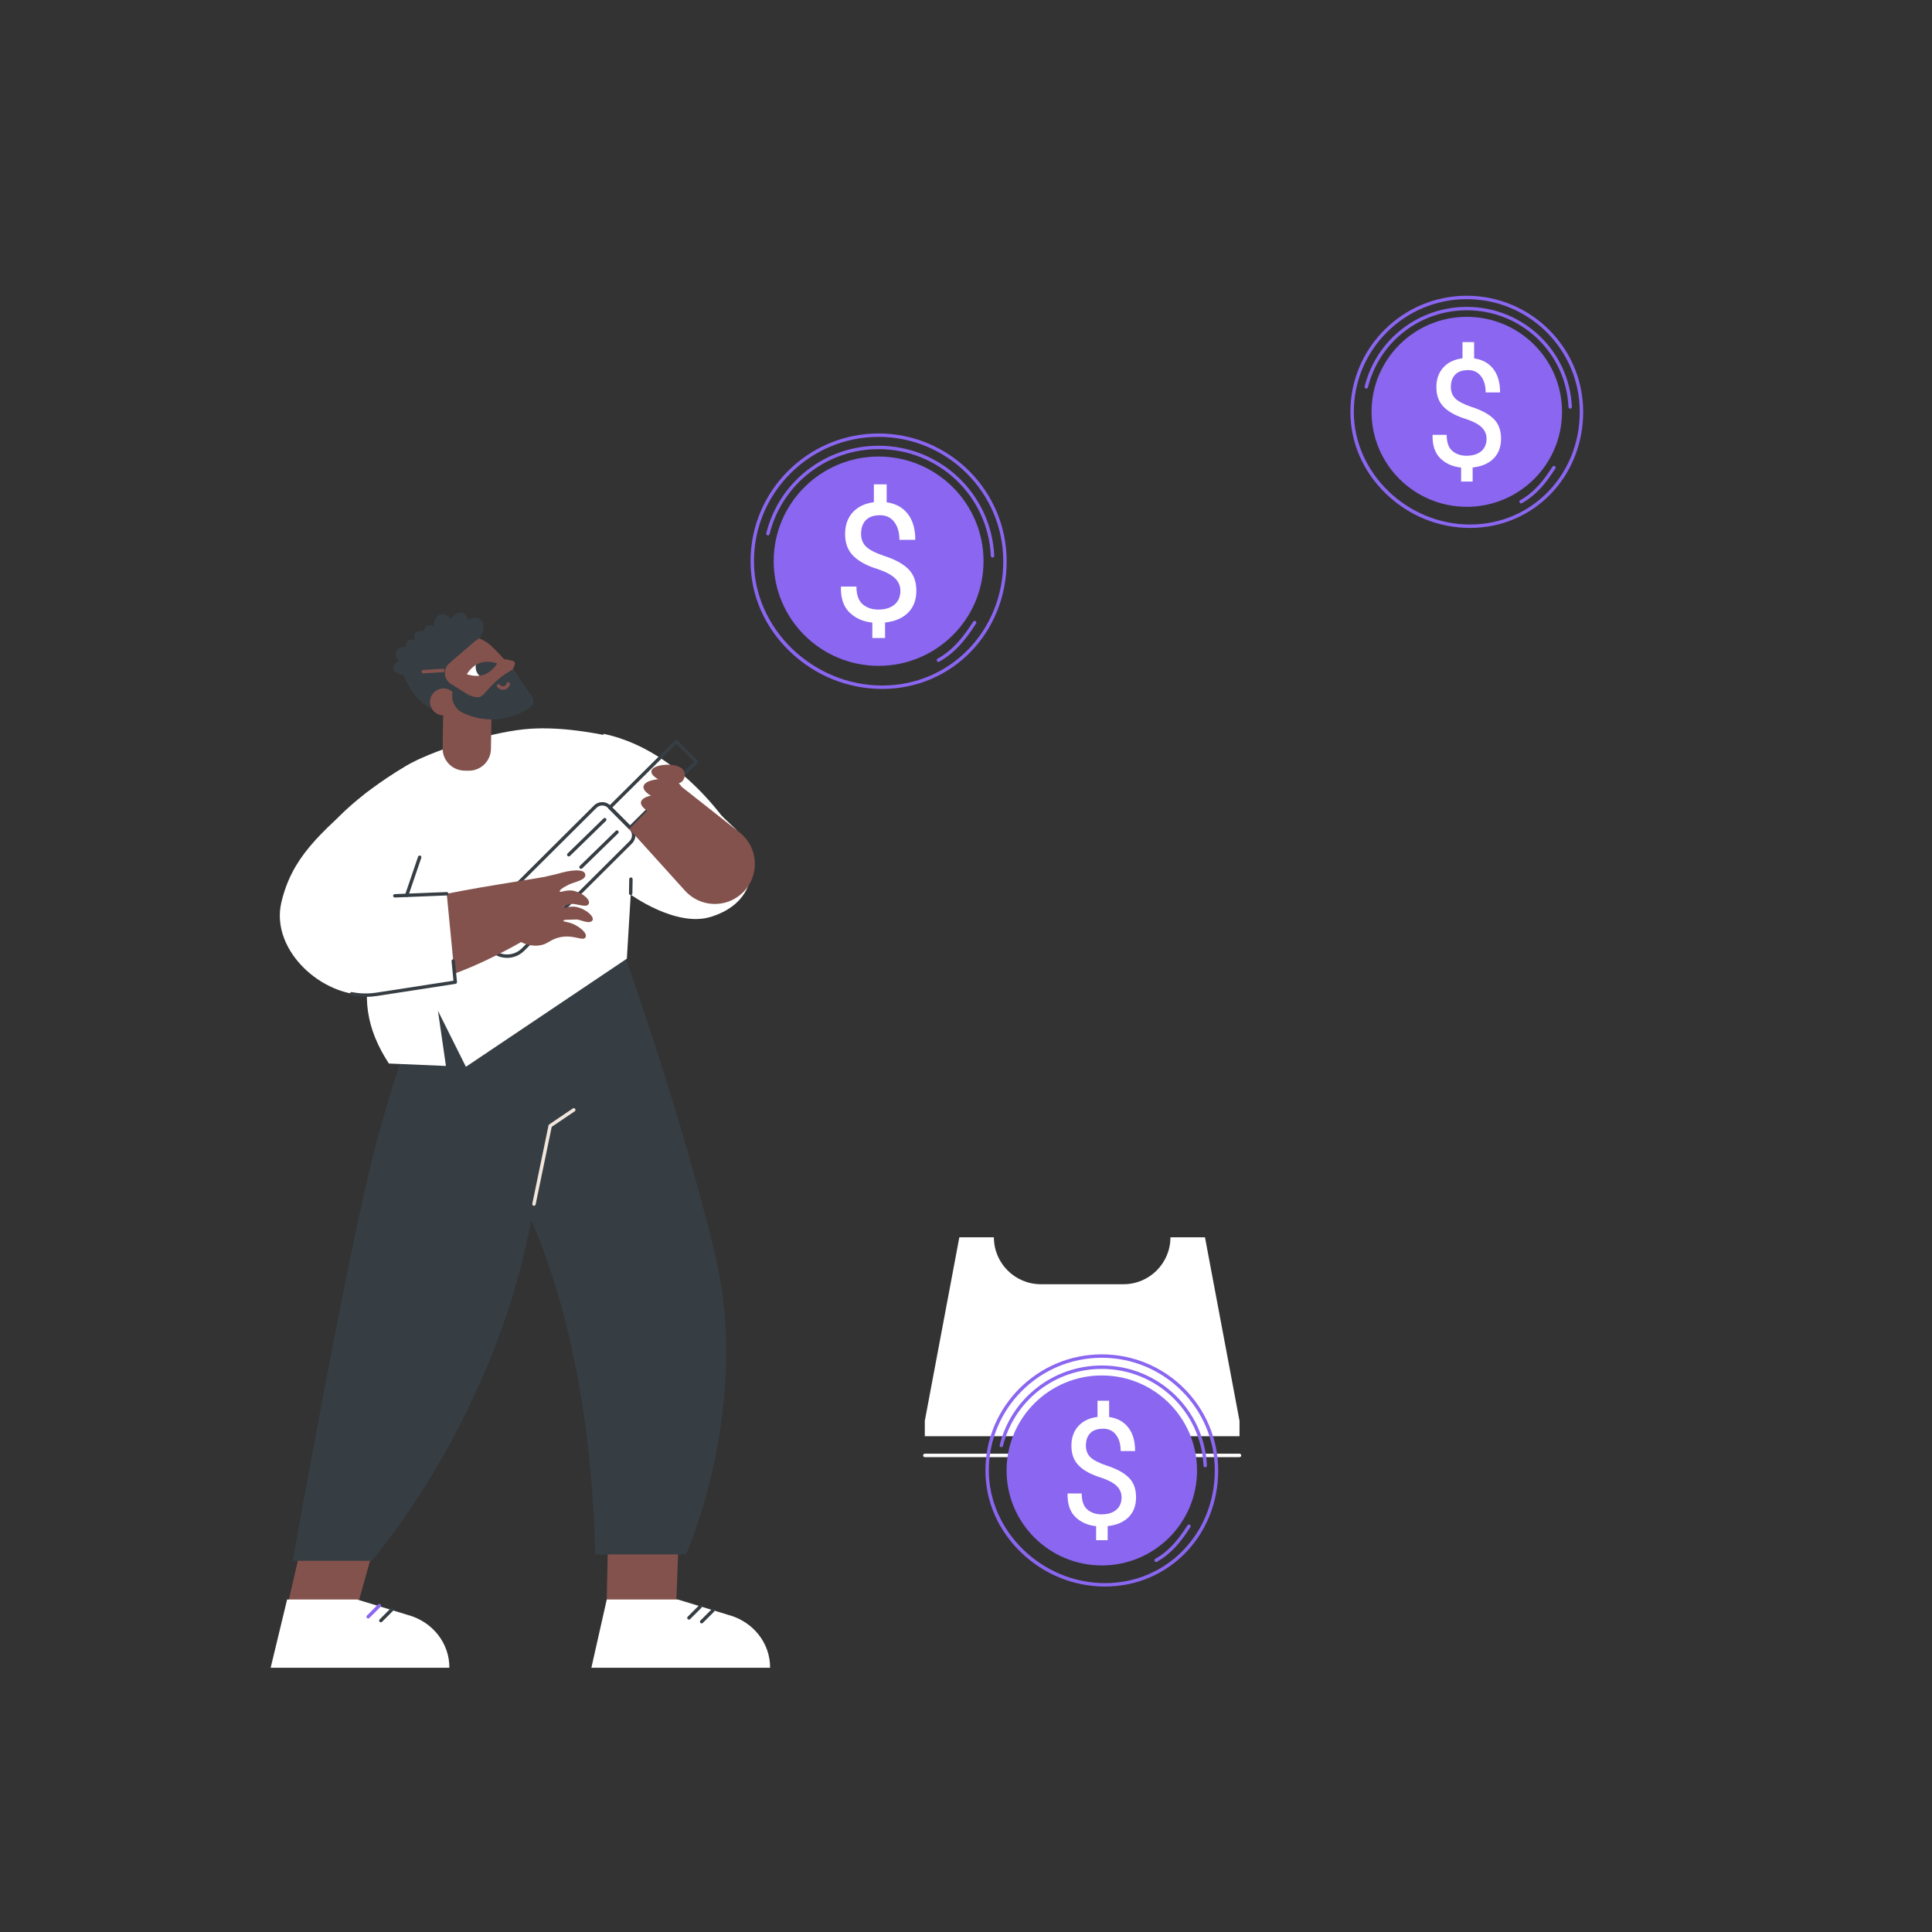 <?xml version="1.0" encoding="utf-8"?>
<!-- Generator: Adobe Illustrator 27.5.0, SVG Export Plug-In . SVG Version: 6.00 Build 0)  -->
<svg version="1.1" xmlns="http://www.w3.org/2000/svg" xmlns:xlink="http://www.w3.org/1999/xlink" x="0px" y="0px"
	 viewBox="0 0 2500 2500" style="enable-background:new 0 0 2500 2500;" xml:space="preserve">
<rect x="0" y="0" width="2500" height="2500" fill="#333333" stroke="none"/>
<!-- <g id="Background">
	<rect style="fill:#FFFFFF;" width="2500" height="2500"/>
</g> -->
<g id="Illustration">
	<g id="Sales_index_1_">
		<!-- <circle style="fill:#F2E6DC;" cx="1250" cy="1250" r="915"/> -->
		<g>
			<g>
				
					<!-- <rect x="645.427" y="507.791" transform="matrix(-1 -1.224647e-16 1.224647e-16 -1 2800.6223 2086.1741)" style="fill:#E6D0BE;" width="1509.769" height="1070.592"/> -->
				
				
				
		<!-- <rect x="958.265" y="289.688" transform="matrix(-1.836970e-16 1 -1 -1.836970e-16 2397.5159 -403.1066)" style="fill:#F7F1EB;" width="884.092" height="1415.034"/> -->
		<g className='body-third-dollar'>
				<path style="fill:#ffff;" d="M1241.387,1601.067h44.698l0,0c0,33.529,27.181,60.71,60.711,60.71h107.032
					c33.529,0,60.71-27.181,60.71-60.71l0,0h44.696l44.698,237.536v19.865H1196.69v-19.865L1241.387,1601.067z"/>
		</g>
				<path style="fill:#ffff;" d="M1603.932,1885.505H1196.69c-1.219,0-2.205-0.986-2.205-2.205c0-1.219,0.986-2.205,2.205-2.205
					h407.241c1.219,0,2.205,0.986,2.205,2.205C1606.136,1884.519,1605.15,1885.505,1603.932,1885.505z"/>
			</g>
			<g>
				<!-- <g className='chart-x-axis'>
					<path style="fill:#E6D0BE;" d="M1989.009,1352.968H833.761c-1.219,0-2.205-0.986-2.205-2.205V762.942
						c0-1.219,0.986-2.205,2.205-2.205s2.205,0.986,2.205,2.205v585.616h1153.043c1.219,0,2.205,0.986,2.205,2.205
						S1990.227,1352.968,1989.009,1352.968z"/>
					<g>
						<path style="fill:#ffff;" d="M1408.51,956.445c-0.751,0-1.481-0.383-1.895-1.074c-0.624-1.044-0.284-2.399,0.762-3.023
							l106.393-63.587c1.04-0.622,2.396-0.284,3.023,0.762c0.624,1.044,0.284,2.399-0.762,3.023l-106.393,63.587
							C1409.285,956.344,1408.896,956.445,1408.51,956.445z"/>
						<path style="fill:#E6D;" d="M1341.143,939.444c-0.717,0-1.421-0.349-1.845-0.995l-144.153-219.457
							c-0.667-1.016-0.385-2.383,0.633-3.053c1.016-0.67,2.384-0.385,3.053,0.633l144.153,219.457
							c0.667,1.016,0.385,2.384-0.633,3.053C1341.978,939.328,1341.558,939.444,1341.143,939.444z"/>
						<path style="fill:#ffff;" d="M1022.21,796.994c-0.661,0-1.313-0.295-1.746-0.857c-0.745-0.965-0.568-2.349,0.396-3.092
							l111.992-86.518c0.965-0.745,2.351-0.564,3.092,0.396c0.745,0.965,0.568,2.349-0.396,3.092l-111.991,86.518
							C1023.156,796.843,1022.68,796.994,1022.21,796.994z"/>
						<path style="fill:#ffff;" d="M985.889,872.081c-26.68,0-48.383-21.704-48.383-48.383c0-26.68,21.704-48.385,48.383-48.385
							c26.68,0,48.385,21.706,48.385,48.385C1034.274,850.377,1012.568,872.081,985.889,872.081z M985.889,779.721
							c-24.247,0-43.974,19.727-43.974,43.976c0,24.247,19.727,43.974,43.974,43.974c24.249,0,43.976-19.727,43.976-43.974
							C1029.865,799.448,1010.138,779.721,985.889,779.721z"/>
						<path style="fill:#E6D0BE;" d="M1172.073,728.412c-26.68,0-48.385-21.704-48.385-48.383c0-26.68,21.706-48.383,48.385-48.383
							c26.68,0,48.383,21.704,48.383,48.383C1220.457,706.708,1198.753,728.412,1172.073,728.412z M1172.073,636.055
							c-24.249,0-43.976,19.727-43.976,43.974c0,24.247,19.727,43.974,43.976,43.974c24.247,0,43.974-19.727,43.974-43.974
							C1216.047,655.782,1196.32,636.055,1172.073,636.055z"/>
						<path style="fill:#E6D0BE;" d="M1367.831,1024.715c-26.68,0-48.383-21.706-48.383-48.385c0-26.68,21.704-48.383,48.383-48.383
							s48.383,21.704,48.383,48.383C1416.214,1003.009,1394.51,1024.715,1367.831,1024.715z M1367.831,932.356
							c-24.247,0-43.974,19.727-43.974,43.974c0,24.249,19.727,43.976,43.974,43.976c24.246,0,43.974-19.727,43.974-43.976
							C1411.804,952.083,1392.077,932.356,1367.831,932.356z"/>
						<path style="fill:#E6D0BE;" d="M1555.495,917.008c-26.68,0-48.383-21.704-48.383-48.383c0-26.68,21.704-48.383,48.383-48.383
							s48.383,21.704,48.383,48.383C1603.878,895.304,1582.174,917.008,1555.495,917.008z M1555.495,824.651
							c-24.246,0-43.974,19.727-43.974,43.974c0,24.247,19.727,43.974,43.974,43.974c24.247,0,43.974-19.727,43.974-43.974
							C1599.468,844.378,1579.741,824.651,1555.495,824.651z"/>
						<path style="fill:#E6D0BE;" d="M1781.478,932.356c-0.452,0-0.906-0.138-1.3-0.426c-0.982-0.719-1.195-2.097-0.476-3.081
							l100.373-137.16c0.717-0.982,2.093-1.199,3.081-0.476c0.982,0.719,1.195,2.097,0.476,3.081l-100.373,137.16
							C1782.828,932.043,1782.158,932.356,1781.478,932.356z"/>
						<path style="fill:#E6D0BE;" d="M1751.689,1016.139c-26.68,0-48.383-21.706-48.383-48.385c0-26.68,21.704-48.383,48.383-48.383
							c26.68,0,48.383,21.704,48.383,48.383C1800.072,994.433,1778.369,1016.139,1751.689,1016.139z M1751.689,923.78
							c-24.247,0-43.974,19.727-43.974,43.974c0,24.249,19.727,43.976,43.974,43.976s43.974-19.727,43.974-43.976
							C1795.663,943.507,1775.936,923.78,1751.689,923.78z"/>
						<path style="fill:#ffff;" d="M1922.446,819.346c-26.68,0-48.383-21.704-48.383-48.383s21.704-48.383,48.383-48.383
							c26.68,0,48.383,21.704,48.383,48.383S1949.126,819.346,1922.446,819.346z M1922.446,726.989
							c-24.247,0-43.974,19.727-43.974,43.974c0,24.247,19.727,43.974,43.974,43.974s43.974-19.727,43.974-43.974
							C1966.42,746.716,1946.693,726.989,1922.446,726.989z"/>
					</g>
					<g className='charts'>
					<rect x="931.32" y="943.24" style="fill:#ffff;" width="114.847" height="314.905"/>
					<rect x="1120.847" y="880.505" style="fill:#ffff;" width="114.847" height="377.639"/>
					<rect x="1310.373" y="1054.643" style="fill:#ffff;" width="114.847" height="203.501"/>
					<rect x="1499.899" y="996.206" style="fill:#ffff;" width="114.847" height="261.938"/>
					<rect x="1685.175" y="1054.643" style="fill:#ffff;" width="114.847" height="203.501"/>
					<rect x="1874.702" y="880.505" style="fill:#ffff;" width="114.847" height="377.639"/>
					<path style="fill:#ffff;" d="M1709.22,951.796c-0.377,0-0.76-0.097-1.109-0.302l-110.555-64.571
						c-1.053-0.614-1.406-1.964-0.792-3.014c0.614-1.049,1.966-1.406,3.014-0.792l110.555,64.571
						c1.053,0.614,1.406,1.964,0.792,3.014C1710.717,951.404,1709.978,951.796,1709.22,951.796z"/>
					</g> -->
				<!-- </g> -->
			</g>
		</g>
		<g>
			<g>
				<g>
					<polygon style="fill:#84524D;" points="456.701,2098.846 367.405,2097.506 394.011,1982.497 485.01,1997.647 					"/>
					<g>
						<path style="fill:#ffff;" d="M581.463,2158.058H350.225l21.292-88.3h90.59l65.509,19.961
							C559.721,2098.405,581.759,2126.375,581.463,2158.058L581.463,2158.058z"/>
						<g>
							<path style="fill:#8a66f1;" d="M476.371,2094.313c-0.564,0-1.13-0.215-1.561-0.646c-0.859-0.861-0.859-2.259,0.002-3.12
								l14.478-14.461c0.861-0.857,2.259-0.859,3.12,0.002c0.859,0.861,0.859,2.259-0.002,3.12l-14.478,14.46
								C477.499,2094.097,476.935,2094.313,476.371,2094.313z"/>
							<path style="fill:#363E44;" d="M492.83,2099.243c-0.564,0-1.128-0.215-1.559-0.646c-0.861-0.861-0.861-2.259,0-3.118
								l14.476-14.46c0.861-0.861,2.257-0.861,3.118,0c0.861,0.861,0.861,2.259,0,3.118l-14.476,14.46
								C493.958,2099.028,493.394,2099.243,492.83,2099.243z"/>
						</g>
					</g>
				</g>
				<g>
					<polygon style="fill:#84524D;" points="873.501,2116.054 784.205,2114.714 786.962,1982.497 877.961,1997.647 					"/>
					<g>
						<path style="fill:#ffff;" d="M996.475,2158.058H765.237l19.913-88.3h91.969l65.509,19.961
							C974.733,2098.405,996.771,2126.375,996.475,2158.058L996.475,2158.058z"/>
						<g>
							<path style="fill:#363E44;" d="M891.448,2095.777c-0.564,0-1.128-0.216-1.559-0.646c-0.861-0.861-0.861-2.259,0-3.118
								l14.476-14.461c0.861-0.861,2.257-0.861,3.118,0c0.861,0.861,0.861,2.259,0,3.118l-14.476,14.46
								C892.576,2095.561,892.012,2095.777,891.448,2095.777z"/>
							<path style="fill:#363E44;" d="M907.904,2100.708c-0.564,0-1.13-0.215-1.561-0.646c-0.859-0.861-0.859-2.259,0.002-3.12
								l14.476-14.458c0.861-0.857,2.259-0.859,3.12,0.002c0.859,0.861,0.859,2.259-0.002,3.12l-14.476,14.458
								C909.032,2100.492,908.468,2100.708,907.904,2100.708z"/>
						</g>
					</g>
				</g>
				<g>
					<path style="fill:#363E44;" d="M574.631,1226.38c0,0-55.151,122.576-92.378,271.321s-103.408,521.982-103.408,521.982h102.029
						c0,0,201.301-230.002,219.225-545.395l62.045-249.284L574.631,1226.38z"/>
					<path style="fill:#363E44;" d="M657.357,1521.114c0,0,104.787,151.499,113.06,490.305h117.196
						c0,0,85.484-190.062,37.227-389.765s-126.847-414.556-126.847-414.556H672.524L657.357,1521.114z"/>
					<path style="fill:#F2E6DC;" d="M690.956,1560.251c-0.149,0-0.299-0.015-0.45-0.045c-1.193-0.248-1.957-1.415-1.712-2.607
						l20.98-101.237c0.116-0.562,0.448-1.057,0.924-1.378l30.529-20.64c1.012-0.685,2.379-0.413,3.062,0.59
						c0.682,1.01,0.418,2.381-0.59,3.062l-29.789,20.138l-20.797,100.36C692.896,1559.534,691.978,1560.251,690.956,1560.251z"/>
				</g>
			</g>
			<g>
				<g>
					<path style="fill:#FFFFFF;" d="M792.067,953.239c-28.137-6.011-73.491-13.903-114.703-9.465
						c-48.034,5.173-120.663,28.613-151.982,47.283c-70.017,41.739-97.803,77.86-97.803,77.86l106.175,23.853l-49.805,144.692
						c-17.282,50.207-9.867,94.328,19.27,138.733v0l73.818,3.13l-10.336-71.386l36.193,72.483l208.247-139.877l7.802-128.744
						l134.537-37.387C953.479,1074.412,841.429,963.784,792.067,953.239z"/>
				</g>
				<g>
					<path style="fill:#FFFFFF;" d="M814.893,1156.786c0,0,59.487,43.78,104.934,29.622c45.447-14.158,54.338-46.731,51.549-66.457
						c-2.789-19.726-76.754-146.831-190.437-170.359C780.939,949.592,770.219,1094.168,814.893,1156.786z"/>
					<path style="fill:#363E44;" d="M816.114,1158.201c-0.013,0-0.024,0-0.037,0c-1.219-0.022-2.188-1.025-2.168-2.241l0.31-18.396
						c0.021-1.217,0.984-2.119,2.241-2.168c1.219,0.022,2.188,1.025,2.168,2.241l-0.31,18.396
						C818.297,1157.239,817.315,1158.201,816.114,1158.201z"/>
				</g>
				<g>
					<g>
						<path style="fill:#363E44;" d="M735.974,1108.214c-0.573,0-1.148-0.222-1.578-0.665c-0.851-0.872-0.833-2.269,0.039-3.118
							l46.566-45.38c0.872-0.846,2.271-0.833,3.118,0.039c0.851,0.872,0.833,2.269-0.039,3.118l-46.566,45.38
							C737.084,1108.005,736.529,1108.214,735.974,1108.214z"/>
						<path style="fill:#363E44;" d="M751.801,1124.302c-0.573,0-1.148-0.222-1.578-0.665c-0.851-0.872-0.833-2.269,0.039-3.118
							l46.566-45.38c0.87-0.846,2.269-0.833,3.118,0.039c0.85,0.872,0.833,2.269-0.039,3.118l-46.566,45.38
							C752.912,1124.093,752.357,1124.302,751.801,1124.302z"/>
						<path style="fill:#363E44;" d="M656.135,1239.469c-8.07,0-16.138-3.075-22.272-9.224l-4.681-4.692
							c-5.934-5.949-9.196-13.851-9.181-22.251c0.013-8.401,3.301-16.293,9.258-22.222l139.479-138.848
							c5.811-5.783,15.249-5.768,21.038,0.037l28.083,28.148c2.808,2.814,4.349,6.552,4.343,10.527
							c-0.006,3.975-1.561,7.71-4.377,10.516L678.33,1230.323C672.204,1236.421,664.168,1239.469,656.135,1239.469z
							 M779.239,1042.312c-2.674,0-5.351,1.014-7.39,3.047l-139.481,138.848c-5.12,5.097-7.947,11.881-7.958,19.103
							c-0.013,7.222,2.79,14.017,7.893,19.131l0,0l4.681,4.692c10.522,10.548,27.674,10.576,38.235,0.065l139.494-138.863
							c1.981-1.972,3.075-4.599,3.079-7.396c0.004-2.797-1.081-5.426-3.055-7.407l-28.083-28.148
							C784.613,1043.335,781.926,1042.312,779.239,1042.312z"/>
						<path style="fill:#363E44;" d="M815.205,1073.292c-0.564,0-1.13-0.215-1.561-0.648l-26.096-26.154
							c-0.413-0.413-0.646-0.975-0.644-1.561c0.002-0.586,0.237-1.148,0.652-1.561l86.04-85.415
							c0.859-0.857,2.254-0.855,3.113,0.009l26.094,26.156c0.413,0.413,0.646,0.975,0.644,1.561
							c-0.002,0.586-0.237,1.148-0.652,1.561l-86.037,85.413C816.329,1073.079,815.767,1073.292,815.205,1073.292z
							 M792.231,1044.939l22.981,23.034l82.909-82.308l-22.978-23.034L792.231,1044.939z"/>
					</g>
					<!-- <g>
						<g>
							<path style="fill:#363E44;" d="M1134.083,1054.28c-84.149,0-168.3-31.996-232.363-95.989
								c-62.067-61.998-96.248-144.429-96.25-232.107c0-87.682,34.183-170.116,96.25-232.113
								c128.129-127.987,336.607-127.985,464.728,0c62.067,61.998,96.248,144.431,96.248,232.113
								c0,87.678-34.183,170.109-96.248,232.107C1302.386,1022.284,1218.235,1054.28,1134.083,1054.28z M1134.085,402.488
								c-83.023,0-166.044,31.567-229.247,94.699c-61.235,61.167-94.958,142.493-94.958,228.993
								c0.002,86.503,33.725,167.825,94.958,228.991c126.405,126.263,332.084,126.267,458.493,0
								c61.233-61.167,94.956-142.489,94.956-228.991c0-86.5-33.723-167.827-94.956-228.993
								C1300.127,434.056,1217.106,402.488,1134.085,402.488z"/>
							<path style="fill:#363E44;" d="M927.14,521.669c-0.564,0-1.128-0.215-1.559-0.646c-0.861-0.861-0.861-2.259,0-3.118
								c83.988-83.895,209.385-109.289,319.458-64.702c1.13,0.456,1.673,1.742,1.217,2.87c-0.459,1.13-1.742,1.671-2.87,1.217
								c-108.439-43.92-231.956-18.905-314.686,63.733C928.269,521.454,927.705,521.669,927.14,521.669z"/>
							<path style="fill:#363E44;" d="M1134.527,1020.665c-77.016,0-152.727-30.051-208.945-86.21c-0.861-0.859-0.861-2.257,0-3.118
								c0.857-0.861,2.257-0.861,3.118,0c80.226,80.138,200.779,106.316,307.122,66.674c1.137-0.416,2.412,0.155,2.838,1.296
								c0.424,1.141-0.155,2.412-1.296,2.838C1203.923,1014.608,1169.089,1020.665,1134.527,1020.665z"/>
						</g>
					</g> -->
				</g>
				<g>
					<g>
						<path style="fill:#84524D;" d="M721.975,1130.574c-10.389,3.145-55.654,9.318-62.75,29.359
							c-7.147,20.184,0.992,42.329,14.395,58.941c0.086,0.012,0.182,0.025,0.267,0.037c5.31,2.611,13.659,5.704,23.413,4.555
							c11.119-1.311,13.414-6.879,24.941-10.083c19.456-5.409,32.25,5.644,35.528-0.707c2.25-4.359-4.923-11.121-13.084-15.584
							c-8.378-4.582-15.746-4.017-15.743-5.582c0.004-1.717,7.558-1.325,17.002-1.697c4.387-0.173,16.693,6.751,20.645,1.245
							c3.151-4.391-7.82-14.792-20.77-17.453c-9.161-1.883-17.137,2.503-17.642,0.876c-0.379-1.221,4.437-3.717,9.225-4.639
							c7.9-1.521,20.566,5.428,24.105,0.29c3.467-5.035-6.276-13.95-18.027-17.151c-9.908-2.699-18.57,2.614-19.21,0.596
							c-0.45-1.419,2.936-4.6,11.68-8.87c7.299-3.564,23.774-5.81,21.213-13.968
							C755.009,1123.875,737.655,1125.827,721.975,1130.574z"/>
						<path style="fill:#84524D;" d="M499.639,1176.327c-22.848,7.214-38.742,28.414-38.213,52.239
							c0.347,15.62,7.805,31.827,32.116,41.853c59.192,24.411,193.329-58.821,193.329-58.821l16.521-76.646
							C626.181,1147.745,562.529,1156.472,499.639,1176.327z"/>
					</g>
					<g>
						<path style="fill:#FFFFFF;" d="M578.078,1156.507l11.085,114.405l-101.537,15.685
							c-65.207,10.073-138.783-54.938-123.517-119.058c13.358-56.108,46.373-87.523,112.696-143.809l86.673,25.737l-37.224,109.098
							L578.078,1156.507z"/>
						<path style="fill:#363E44;" d="M526.255,1160.77c-0.237,0-0.476-0.036-0.713-0.118c-1.152-0.392-1.768-1.645-1.374-2.799
							l16.818-49.296c0.392-1.152,1.643-1.77,2.799-1.374c1.152,0.392,1.768,1.645,1.374,2.799l-16.818,49.296
							C528.029,1160.193,527.172,1160.77,526.255,1160.77z"/>
						<path style="fill:#363E44;" d="M473.075,1289.928c-6.231,0-12.417-0.609-18.506-1.828c-1.193-0.239-1.968-1.4-1.729-2.594
							c0.239-1.195,1.406-1.981,2.595-1.729c10.408,2.082,21.122,2.3,31.856,0.642l99.477-15.367l-2.452-25.334
							c-0.118-1.212,0.769-2.291,1.981-2.407c1.225-0.114,2.291,0.771,2.407,1.981l2.655,27.407
							c0.114,1.165-0.702,2.213-1.858,2.392l-101.538,15.686C482.99,1289.545,478.018,1289.928,473.075,1289.928z"/>
						<path style="fill:#363E44;" d="M510.895,1161.379c-1.178,0-2.153-0.93-2.201-2.117c-0.049-1.216,0.898-2.243,2.114-2.291
							l67.182-2.668c1.208-0.091,2.241,0.898,2.291,2.114c0.05,1.217-0.898,2.244-2.114,2.291l-67.182,2.668
							C510.955,1161.379,510.925,1161.379,510.895,1161.379z"/>
					</g>
				</g>
				<g>
					<path style="fill:#84524D;" d="M814.371,1072.876l72.091,79.77c19.512,21.591,52.993,22.901,74.137,2.902l0,0
						c22.949-21.707,21.284-58.697-3.522-78.259l-83.237-65.64L814.371,1072.876z"/>
					<g>
						<path style="fill:#84524D;" d="M861.43,1052.318c11.879,1.916,15.503,7.995,14.435,14.6
							c-1.068,6.606-6.422,11.237-18.302,9.321c-11.879-1.916-25.785-9.653-24.717-16.259
							C833.913,1053.375,849.55,1050.402,861.43,1052.318z"/>
						<path style="fill:#84524D;" d="M862.519,1029.056c13.768,2.22,17.968,9.266,16.731,16.922
							c-1.238,7.656-7.443,13.023-21.212,10.803c-13.768-2.221-29.885-11.188-28.648-18.844
							C830.627,1030.281,848.75,1026.836,862.519,1029.056z"/>
						<path style="fill:#84524D;" d="M867.622,1014.007c11.879,1.916,17.234-2.715,18.302-9.321
							c1.068-6.605-2.556-12.684-14.435-14.6c-11.879-1.916-27.516,1.057-28.584,7.662
							C841.836,1004.354,855.742,1012.091,867.622,1014.007z"/>
						<path style="fill:#84524D;" d="M861.327,1036.43c13.768,2.221,19.974-3.147,21.212-10.803
							c1.237-7.656-2.962-14.701-16.731-16.922c-13.768-2.221-31.892,1.225-33.129,8.881
							C831.442,1025.242,847.558,1034.209,861.327,1036.43z"/>
					</g>
				</g>
			</g>
			<g>
				<path style="fill:#84524D;" d="M606.246,997.279l-5.339-0.085c-15.783-0.252-28.374-13.251-28.121-29.035l1.605-100.319
					c0.253-15.782,13.251-28.372,29.034-28.12l5.339,0.085c15.783,0.252,28.374,13.251,28.121,29.035l-1.605,100.319
					C635.027,984.941,622.029,997.531,606.246,997.279z"/>
				<g>
					<g>
						<path style="fill:#84524D;" d="M679.641,901.67c-3.973,19.416-60.276,22.152-60.276,22.152l-54.811-16.405
							c-19.058-20.368-17.977-52.31,2.412-71.347c20.39-19.036,52.368-17.957,71.425,2.41
							C638.391,838.481,683.687,881.895,679.641,901.67z"/>
						<path style="fill:#84524D;" d="M643.222,852.139c0,0,20.495,1.169,22.622,4.545c2.538,4.029-7.048,16.882-7.048,16.882
							S643.522,851.908,643.222,852.139z"/>
						<g>
							<path style="fill:#FFFFFF;" d="M604.054,872.406c0,0,4.167-7.28,11.73-11.994c1.609-1.003,6.608,13.75,4.626,13.973
								C611.694,875.369,604.054,872.406,604.054,872.406z"/>
							<g>
								<defs>
									<path id="SVGID_1_" d="M604.054,872.406c0,0,6.129-10.708,17.01-14.559c10.881-3.851,22.392,0.614,22.392,0.614
										s-6.13,10.708-17.01,14.559C615.565,876.87,604.054,872.406,604.054,872.406z"/>
								</defs>
								<clipPath id="SVGID_00000049908699344823824300000005187054956094810280_">
									<use xlink:href="#SVGID_1_"  style="overflow:visible;"/>
								</clipPath>
								<path style="clip-path:url(#SVGID_00000049908699344823824300000005187054956094810280_);fill:#363E44;" d="
									M615.897,859.881c1.88-8.113,9.989-13.168,18.112-11.29c8.122,1.878,13.182,9.978,11.302,18.092
									c-1.88,8.113-9.989,13.168-18.111,11.29C619.076,876.095,614.016,867.995,615.897,859.881z"/>
							</g>
						</g>
						<g>
							<path style="fill:#363E44;" d="M521.674,871.756c0,0,18.859,55.413,59.097,46.651l2.184-12.365l23.3-6.901l-24.014-14.985
								c-8.387-6.516-8.71-19.068-0.67-26.006l35.097-30.289l-17.313-17.788C563.7,816.572,536.418,835.133,521.674,871.756z"/>
							<path style="fill:#363E44;" d="M555.397,832.247c-3.054,4.351-9.062,5.406-13.418,2.355c-4.356-3.051-7.692-10.649-4.638-15
								c3.054-4.352,11.342-3.809,15.698-0.758C557.396,821.894,558.452,827.895,555.397,832.247z"/>
							<path style="fill:#363E44;" d="M562.597,829.469c-4.786,2.321-10.55,0.326-12.873-4.454
								c-2.323-4.781-1.543-13.041,3.243-15.361c4.786-2.321,11.766,2.176,14.089,6.957
								C569.38,821.391,567.384,827.149,562.597,829.469z"/>
							<path style="fill:#363E44;" d="M578.12,823.658c-6.937,1.968-14.156-2.055-16.126-8.984
								c-1.97-6.929,1.026-17.768,7.963-19.735s15.187,5.681,17.157,12.61C589.083,814.479,585.056,821.691,578.12,823.658z"/>
							<path style="fill:#363E44;" d="M544.732,843.188c-2.912,4.448-8.883,5.695-13.335,2.786
								c-4.453-2.909-8.032-10.395-5.12-14.843c2.912-4.448,11.213-4.173,15.666-1.264
								C546.395,832.776,547.644,838.74,544.732,843.188z"/>
							<path style="fill:#363E44;" d="M588.688,817.488c-5.859-2.618-8.483-9.485-5.862-15.337
								c2.621-5.852,10.867-11.537,16.726-8.919c5.859,2.618,7.112,12.548,4.491,18.4
								C601.421,817.484,594.547,820.106,588.688,817.488z"/>
							<path style="fill:#363E44;" d="M538.029,853.876c-2.547,6.113-9.572,9.007-15.692,6.463
								c-6.12-2.544-12.22-10.893-9.673-17.007c2.547-6.113,12.775-7.675,18.895-5.131
								C537.679,840.745,540.576,847.763,538.029,853.876z"/>
							<path style="fill:#363E44;" d="M530.278,863.143c0.335,5.158-3.579,9.61-8.743,9.944c-5.163,0.334-12.323-3.4-12.658-8.558
								c-0.335-5.158,6.282-9.785,11.445-10.119C525.486,854.076,529.943,857.986,530.278,863.143z"/>
							<path style="fill:#363E44;" d="M600.508,826.328c-5.779-5.269-6.187-14.221-0.912-19.993
								c5.275-5.772,16.997-9.201,22.776-3.932c5.779,5.269,3.426,17.242-1.849,23.014
								C615.247,831.19,606.286,831.598,600.508,826.328z"/>
						</g>
						<path style="fill:#84524D;" d="M557.529,914.251c3.297,9.034,13.302,13.688,22.346,10.394
							c9.044-3.293,13.703-13.287,10.406-22.321c-3.297-9.034-13.302-13.688-22.345-10.395
							C558.891,895.223,554.232,905.217,557.529,914.251z"/>
						<path style="fill:#363E44;" d="M663.44,866.33l24.794,34.398c3.452,4.789,2.206,11.476-2.731,14.717
							c-1.242,0.815-2.595,1.683-4.046,2.586c-25.122,15.631-56.552,17.199-83.092,4.115l0,0
							c-8.891-4.383-14.15-13.794-13.218-23.655l0.307-3.25l9.163-2.211c0,0,20.057,12.789,27.593,8.256
							C629.744,896.754,636.901,880.878,663.44,866.33z"/>
						<path style="fill:#84524D;" d="M650.84,892.587c-2.924,0-5.762-1.397-7.53-3.8c-0.721-0.982-0.51-2.362,0.469-3.083
							c0.984-0.721,2.36-0.513,3.083,0.469c1.1,1.496,2.984,2.261,4.799,1.933c1.882-0.334,3.404-1.757,3.876-3.626
							c0.299-1.18,1.492-1.895,2.678-1.598c1.18,0.299,1.895,1.499,1.598,2.679c-0.898,3.546-3.794,6.25-7.381,6.886
							C651.904,892.542,651.37,892.587,650.84,892.587z"/>
						<path style="fill:#84524D;" d="M547.707,871.318c-1.156,0-2.127-0.9-2.198-2.069c-0.075-1.216,0.85-2.261,2.065-2.336
							l25.521-1.565c1.264-0.065,2.263,0.851,2.336,2.065c0.075,1.217-0.85,2.261-2.065,2.336l-25.521,1.565
							C547.797,871.316,547.752,871.318,547.707,871.318z"/>
					</g>
				</g>
			</g>
		</g>
		<g>
			<g class='first-dollar'>
				<path style="fill:#8a66f1;" d="M1902.267,683.125c-40.47,0-79.033-15.615-108.583-43.965
					c-29.836-28.628-46.267-66.362-46.267-106.253c0-82.829,67.559-150.216,150.602-150.216
					c83.042,0,150.604,67.387,150.604,150.216C2048.623,617.142,1984.336,683.125,1902.267,683.125z M1898.019,387.1
					c-80.612,0-146.192,65.408-146.192,145.806c0,79.036,68.894,145.809,150.44,145.809c79.595,0,141.946-64.047,141.946-145.809
					C2044.213,452.508,1978.63,387.1,1898.019,387.1z"/>
				<path style="fill:#8a66f1;" d="M1968.261,651.409c-0.769,0-1.516-0.403-1.921-1.12c-0.601-1.059-0.226-2.405,0.833-3.004
					c17.994-10.178,29.709-24.725,41.765-43.435c0.661-1.021,2.022-1.313,3.049-0.659c1.023,0.661,1.318,2.024,0.659,3.049
					c-12.409,19.258-24.522,34.261-43.302,44.882C1969.001,651.317,1968.629,651.409,1968.261,651.409z"/>
				<path style="fill:#8a66f1;" d="M2031.826,528.816c-1.169,0-2.145-0.922-2.201-2.102c-3.264-70.212-61.072-125.21-131.607-125.21
					c-60.678,0-113.26,40.961-127.869,99.613c-0.295,1.18-1.484,1.886-2.674,1.606c-1.18-0.295-1.899-1.492-1.606-2.674
					c15.102-60.617,69.443-102.955,132.149-102.955c72.895,0,132.638,56.845,136.012,129.413c0.056,1.216-0.885,2.25-2.099,2.306
					C2031.895,528.816,2031.86,528.816,2031.826,528.816z"/>
				<ellipse style="fill:#8a66f1;" cx="1898.02" cy="532.907" rx="123.239" ry="122.92"/>
				<g>
					<path style="fill:#FFFFFF;" d="M1923.588,567.709c0-5.634-2.032-10.477-6.093-14.529c-4.063-4.051-10.727-7.659-19.993-10.825
						c-12.821-3.861-22.501-9.021-29.037-15.478c-6.538-6.457-9.806-15.065-9.806-25.828c0-10.445,2.999-18.959,8.997-25.543
						c5.997-6.583,14.264-10.54,24.8-11.87v-20.985h15.043v21.08c10.663,1.519,18.929,6.063,24.8,13.626
						c5.87,7.565,8.806,17.709,8.806,30.434h-18.66c0-8.608-2-15.573-5.998-20.891c-3.999-5.318-9.553-7.976-16.661-7.976
						c-7.49,0-13.091,1.947-16.803,5.84c-3.713,3.893-5.569,9.227-5.569,16c0,6.141,1.919,11.11,5.76,14.908
						c3.839,3.798,10.772,7.406,20.802,10.825c13.01,4.178,22.659,9.386,28.942,15.62c6.284,6.236,9.425,14.703,9.425,25.401
						c0,10.888-3.27,19.546-9.806,25.97c-6.537,6.426-15.518,10.239-26.942,11.442v18.232h-14.947v-18.136
						c-10.917-1.14-19.866-5.111-26.847-11.917c-6.983-6.804-10.346-16.791-10.092-29.959l0.19-0.475h18.089
						c0,9.749,2.459,16.698,7.379,20.843c4.917,4.147,10.963,6.22,18.136,6.22c8.187,0,14.581-1.947,19.183-5.84
						C1921.287,580.006,1923.588,574.609,1923.588,567.709z"/>
				</g>
			</g>
			<g className='second-dollar'>
				<path style="fill:#8a66f1;" d="M1141.598,891.457c-44.531,0-86.961-17.18-119.476-48.377
					c-32.827-31.494-50.905-73.011-50.905-116.898c0-91.134,74.333-165.275,165.699-165.275c91.367,0,165.7,74.141,165.7,165.275
					C1302.616,818.859,1231.888,891.457,1141.598,891.457z M1136.917,565.316c-88.936,0-161.29,72.165-161.29,160.866
					c0,87.198,76.006,160.866,165.971,160.866c87.818,0,156.609-70.66,156.609-160.866
					C1298.207,637.48,1225.853,565.316,1136.917,565.316z"/>
				<path style="fill:#8a66f1;" d="M1214.305,856.513c-0.769,0-1.516-0.403-1.921-1.12c-0.601-1.059-0.226-2.405,0.833-3.004
					c19.865-11.237,32.792-27.285,46.09-47.927c0.661-1.023,2.024-1.316,3.049-0.659c1.023,0.661,1.318,2.024,0.659,3.049
					c-13.653,21.189-26.977,37.693-47.628,49.374C1215.046,856.421,1214.673,856.513,1214.305,856.513z"/>
				<path style="fill:#8a66f1;" d="M1284.338,721.449c-1.169,0-2.144-0.922-2.2-2.101c-3.604-77.474-67.393-138.163-145.221-138.163
					c-66.954,0-124.975,45.201-141.095,109.92c-0.295,1.18-1.484,1.89-2.674,1.606c-1.18-0.295-1.899-1.492-1.606-2.674
					c16.614-66.687,76.394-113.262,145.376-113.262c80.187,0,145.912,62.536,149.626,142.366c0.056,1.216-0.883,2.25-2.099,2.306
					C1284.407,721.449,1284.373,721.449,1284.338,721.449z"/>
				<ellipse style="fill:#8a66f1;" cx="1136.917" cy="726.181" rx="135.777" ry="135.425"/>
				<g>
					<path style="fill:#FFFFFF;" d="M1165.088,764.523c0-6.207-2.238-11.542-6.713-16.006c-4.476-4.463-11.818-8.438-22.027-11.926
						c-14.126-4.254-24.79-9.939-31.991-17.053c-7.203-7.114-10.804-16.598-10.804-28.456c0-11.508,3.304-20.887,9.912-28.142
						c6.607-7.253,15.715-11.612,27.323-13.078v-23.12h16.573v23.225c11.748,1.674,20.855,6.679,27.323,15.013
						c6.467,8.335,9.702,19.511,9.702,33.53h-20.558c0-9.484-2.203-17.157-6.608-23.016c-4.406-5.859-10.525-8.788-18.356-8.788
						c-8.252,0-14.423,2.145-18.513,6.434c-4.091,4.289-6.136,10.166-6.136,17.628c0,6.766,2.114,12.24,6.346,16.425
						c4.23,4.185,11.868,8.16,22.918,11.926c14.334,4.603,24.964,10.341,31.886,17.21c6.923,6.87,10.384,16.199,10.384,27.985
						c0,11.996-3.602,21.535-10.804,28.612c-7.203,7.08-17.097,11.281-29.683,12.607v20.086h-16.468v-19.982
						c-12.028-1.255-21.887-5.631-29.579-13.13c-7.693-7.497-11.399-18.499-11.118-33.007l0.21-0.523h19.929
						c0,10.741,2.71,18.397,8.129,22.963c5.418,4.569,12.078,6.853,19.982,6.853c9.02,0,16.064-2.145,21.135-6.434
						C1162.552,778.071,1165.088,772.126,1165.088,764.523z"/>
				</g>
			</g>
			<g className='third-dollar'>
				<path style="fill:#8a66f1;" d="M1429.983,2052.97c-40.47,0-79.033-15.615-108.583-43.965
					c-29.836-28.628-46.267-66.362-46.267-106.253c0-82.831,67.559-150.218,150.602-150.218
					c83.042,0,150.604,67.387,150.604,150.218C1576.339,1986.987,1512.053,2052.97,1429.983,2052.97z M1425.735,1756.943
					c-80.612,0-146.192,65.41-146.192,145.809c0,79.036,68.894,145.809,150.44,145.809c79.595,0,141.946-64.047,141.946-145.809
					C1571.929,1822.353,1506.347,1756.943,1425.735,1756.943z"/>
				<path style="fill:#8a66f1;" d="M1495.977,2021.254c-0.769,0-1.516-0.403-1.921-1.12c-0.601-1.059-0.226-2.405,0.833-3.004
					c17.99-10.178,29.707-24.724,41.765-43.435c0.661-1.021,2.024-1.313,3.049-0.659c1.023,0.661,1.318,2.024,0.659,3.049
					c-12.413,19.258-24.526,34.261-43.302,44.882C1496.718,2021.162,1496.345,2021.254,1495.977,2021.254z"/>
				<path style="fill:#8a66f1;" d="M1559.542,1898.661c-1.169,0-2.144-0.921-2.2-2.101
					c-3.266-70.212-61.074-125.212-131.607-125.212c-60.678,0-113.26,40.964-127.869,99.615c-0.295,1.18-1.483,1.884-2.674,1.606
					c-1.18-0.295-1.899-1.492-1.606-2.674c15.1-60.62,69.443-102.957,132.149-102.957c72.892,0,132.636,56.845,136.012,129.415
					c0.056,1.217-0.883,2.25-2.099,2.306C1559.611,1898.661,1559.577,1898.661,1559.542,1898.661z"/>
				<ellipse style="fill:#8a66f1;" cx="1425.736" cy="1902.752" rx="123.239" ry="122.92"/>
				<g>
					<path style="fill:#FFFFFF;" d="M1451.305,1937.554c0-5.634-2.032-10.477-6.093-14.529c-4.063-4.05-10.727-7.659-19.993-10.825
						c-12.821-3.861-22.501-9.021-29.037-15.478c-6.538-6.457-9.806-15.065-9.806-25.828c0-10.445,2.999-18.959,8.997-25.543
						c5.997-6.583,14.264-10.54,24.8-11.87v-20.985h15.043v21.08c10.663,1.519,18.929,6.063,24.8,13.626
						c5.87,7.565,8.806,17.709,8.806,30.434h-18.66c0-8.608-2-15.573-5.998-20.891c-3.999-5.318-9.553-7.976-16.661-7.976
						c-7.49,0-13.091,1.947-16.803,5.84c-3.713,3.893-5.569,9.227-5.569,16c0,6.141,1.919,11.11,5.76,14.908
						c3.839,3.798,10.772,7.406,20.802,10.825c13.01,4.178,22.659,9.386,28.942,15.62c6.284,6.236,9.425,14.703,9.425,25.401
						c0,10.889-3.27,19.546-9.806,25.97c-6.537,6.426-15.518,10.239-26.942,11.442v18.232h-14.947v-18.136
						c-10.917-1.14-19.866-5.111-26.847-11.917c-6.983-6.804-10.346-16.791-10.092-29.959l0.19-0.475h18.089
						c0,9.749,2.459,16.698,7.379,20.843c4.917,4.147,10.963,6.22,18.137,6.22c8.187,0,14.581-1.947,19.183-5.84
						C1449.004,1949.85,1451.305,1944.454,1451.305,1937.554z"/>
				</g>
			</g>
			<g>
				<!-- <path style="fill:#E2A18D;" d="M1825.397,1311.964c-87.344,0-158.402-71.058-158.402-158.402s71.058-158.403,158.402-158.403
					c87.344,0,158.403,71.058,158.403,158.403S1912.742,1311.964,1825.397,1311.964z M1825.397,999.568
					c-84.911,0-153.993,69.081-153.993,153.993s69.082,153.993,153.993,153.993c84.911,0,153.993-69.082,153.993-153.993
					S1910.309,999.568,1825.397,999.568z"/>
				<path style="fill:#E2A18D;" d="M1894.86,1278.495c-0.769,0-1.514-0.4-1.921-1.117c-0.601-1.059-0.228-2.405,0.831-3.006
					c19.546-11.087,36.308-26.951,48.472-45.875c0.657-1.023,2.02-1.324,3.047-0.661c1.023,0.657,1.32,2.022,0.661,3.047
					c-12.547,19.52-29.838,35.886-50.005,47.326C1895.603,1278.402,1895.228,1278.495,1894.86,1278.495z"/>
				<path style="fill:#E2A18D;" d="M1966.237,1149.121c-1.171,0-2.145-0.922-2.201-2.104
					c-3.438-74.156-64.336-132.248-138.639-132.248c-63.92,0-119.312,43.265-134.703,105.213c-0.295,1.182-1.494,1.891-2.672,1.608
					c-1.182-0.295-1.901-1.49-1.608-2.672c15.882-63.918,73.032-108.559,138.983-108.559c76.663,0,139.496,59.937,143.044,136.456
					c0.056,1.214-0.885,2.248-2.101,2.304C1966.306,1149.121,1966.271,1149.121,1966.237,1149.121z"/>
				<path style="fill:#E2A18D;" d="M1825.397,1285.484c-72.742,0-131.923-59.181-131.923-131.923s59.181-131.921,131.923-131.921
					c72.742,0,131.921,59.179,131.921,131.921S1898.139,1285.484,1825.397,1285.484z M1825.397,1026.05
					c-70.311,0-127.513,57.2-127.513,127.511s57.202,127.513,127.513,127.513c70.311,0,127.511-57.203,127.511-127.513
					S1895.708,1026.05,1825.397,1026.05z"/> -->
				<!-- <g>
					<path style="fill:#D87355;" d="M1852.31,1190.288c0-5.945-2.138-11.056-6.413-15.332c-4.276-4.275-11.291-8.083-21.043-11.424
						c-13.495-4.074-23.684-9.52-30.564-16.334c-6.882-6.814-10.321-15.898-10.321-27.256c0-11.023,3.157-20.007,9.47-26.956
						c6.313-6.947,15.014-11.123,26.104-12.526v-22.146h15.833v22.246c11.223,1.603,19.924,6.398,26.104,14.38
						c6.179,7.984,9.269,18.688,9.269,32.117h-19.64c0-9.085-2.105-16.434-6.313-22.046c-4.209-5.612-10.055-8.417-17.536-8.417
						c-7.883,0-13.779,2.054-17.686,6.163c-3.908,4.109-5.862,9.737-5.862,16.885c0,6.48,2.02,11.724,6.063,15.733
						c4.041,4.008,11.339,7.816,21.895,11.424c13.694,4.409,23.85,9.905,30.463,16.484c6.614,6.581,9.921,15.516,9.921,26.806
						c0,11.491-3.442,20.627-10.321,27.406c-6.881,6.781-16.334,10.806-28.358,12.075v19.24h-15.733v-19.139
						c-11.491-1.203-20.911-5.394-28.259-12.576c-7.35-7.181-10.89-17.72-10.622-31.616l0.2-0.501h19.039
						c0,10.289,2.589,17.621,7.766,21.995c5.176,4.376,11.539,6.564,19.09,6.564c8.617,0,15.347-2.054,20.192-6.163
						C1849.888,1203.264,1852.31,1197.57,1852.31,1190.288z"/>
				</g> -->
			</g>
			<g>
				<!-- <path style="fill:#E2A18D;" d="M1230.322,1575.218c-87.344,0-158.402-71.058-158.402-158.403
					c0-87.344,71.058-158.402,158.402-158.402c87.344,0,158.402,71.058,158.402,158.402
					C1388.725,1504.16,1317.667,1575.218,1230.322,1575.218z M1230.322,1262.822c-84.911,0-153.993,69.082-153.993,153.993
					c0,84.911,69.081,153.993,153.993,153.993s153.993-69.082,153.993-153.993
					C1384.315,1331.904,1315.234,1262.822,1230.322,1262.822z"/>
				<path style="fill:#E2A18D;" d="M1299.787,1541.747c-0.769,0-1.514-0.4-1.921-1.117c-0.601-1.059-0.228-2.405,0.831-3.006
					c19.546-11.084,36.308-26.949,48.471-45.875c0.657-1.023,2.02-1.324,3.047-0.661c1.023,0.657,1.32,2.022,0.661,3.047
					c-12.546,19.523-29.838,35.889-50.005,47.326C1300.53,1541.654,1300.155,1541.747,1299.787,1541.747z"/>
				<path style="fill:#E2A18D;" d="M1371.164,1412.375c-1.171,0-2.145-0.922-2.201-2.104
					c-3.439-74.156-64.338-132.248-138.641-132.248c-63.92,0-119.312,43.265-134.701,105.213c-0.295,1.182-1.496,1.893-2.672,1.608
					c-1.182-0.295-1.901-1.49-1.608-2.672c15.879-63.918,73.03-108.559,138.981-108.559c76.663,0,139.498,59.937,143.046,136.455
					c0.056,1.214-0.885,2.248-2.101,2.304C1371.233,1412.375,1371.198,1412.375,1371.164,1412.375z"/>
				<path style="fill:#E2A18D;" d="M1230.322,1548.736c-72.742,0-131.921-59.179-131.921-131.921
					c0-72.742,59.179-131.923,131.921-131.923s131.923,59.181,131.923,131.923
					C1362.245,1489.557,1303.064,1548.736,1230.322,1548.736z M1230.322,1289.302c-70.311,0-127.511,57.202-127.511,127.513
					c0,70.311,57.2,127.511,127.511,127.511s127.514-57.2,127.514-127.511C1357.836,1346.504,1300.633,1289.302,1230.322,1289.302z"
					/> -->
				<!-- <g>
					<path style="fill:#D87355;" d="M1257.236,1453.541c0-5.945-2.138-11.056-6.413-15.332c-4.276-4.274-11.291-8.082-21.043-11.424
						c-13.495-4.074-23.684-9.52-30.564-16.334c-6.882-6.814-10.322-15.898-10.322-27.256c0-11.023,3.157-20.007,9.47-26.956
						c6.312-6.947,15.014-11.123,26.104-12.526v-22.146h15.833v22.246c11.223,1.603,19.924,6.398,26.104,14.38
						c6.179,7.984,9.269,18.688,9.269,32.116h-19.64c0-9.084-2.105-16.434-6.313-22.046c-4.209-5.612-10.055-8.418-17.536-8.418
						c-7.884,0-13.779,2.055-17.686,6.163c-3.908,4.109-5.862,9.738-5.862,16.885c0,6.48,2.02,11.724,6.063,15.733
						c4.041,4.008,11.339,7.816,21.895,11.424c13.694,4.409,23.85,9.905,30.463,16.484c6.614,6.581,9.921,15.516,9.921,26.806
						c0,11.491-3.442,20.627-10.321,27.407c-6.881,6.781-16.334,10.805-28.358,12.075v19.24h-15.733v-19.139
						c-11.491-1.202-20.911-5.394-28.259-12.576c-7.35-7.181-10.89-17.72-10.622-31.616l0.2-0.501h19.039
						c0,10.288,2.589,17.621,7.766,21.995c5.176,4.376,11.539,6.564,19.09,6.564c8.617,0,15.347-2.054,20.192-6.163
						C1254.814,1466.517,1257.236,1460.823,1257.236,1453.541z"/>
				</g> -->
			</g>
		</g>
		<g>
			<g>
				<!-- the flower vase and flower -->
					<!-- <ellipse transform="matrix(0.2088 -0.978 0.978 0.2088 -144.0088 3370.8687)" style="fill:#8B865C;" cx="2011.23" cy="1774.433" rx="210.367" ry="124.503"/>
				<path style="fill:#776E42;" d="M2055.152,1568.702c-0.218-0.047-0.441-0.05-0.656-0.09l-87.822,411.366
					c0.213,0.05,0.418,0.14,0.636,0.186c38.721,8.266,89.773-77.143,114.03-190.765S2093.873,1576.969,2055.152,1568.702z"/>
				<path style="fill:#363E44;" d="M1934,1932.146c-1.014,0-1.927-0.704-2.151-1.735c-9.472-43.377-6.877-105.853,7.118-171.405
					c15.206-71.23,41.459-133.997,70.229-167.9c0.792-0.928,2.181-1.038,3.109-0.254c0.928,0.788,1.042,2.179,0.254,3.109
					c-28.32,33.371-54.22,95.417-69.282,165.966c-13.868,64.96-16.465,126.755-7.123,169.545c0.26,1.189-0.493,2.364-1.684,2.623
					C1934.314,1932.129,1934.155,1932.146,1934,1932.146z"/>
				<path style="fill:#363E44;" d="M2016.991,1951.775c-0.463,0-0.93-0.144-1.328-0.446c-0.971-0.734-1.163-2.117-0.429-3.09
					c26.122-34.547,50.028-94.097,63.948-159.298c15.518-72.686,16.719-143.309,3.133-184.305c-0.383-1.156,0.243-2.403,1.4-2.786
					c1.156-0.381,2.403,0.241,2.786,1.4c13.819,41.698,12.665,113.204-3.008,186.613c-14.047,65.8-38.251,126-64.741,161.038
					C2018.317,1951.473,2017.658,1951.775,2016.991,1951.775z"/> -->
				<!-- <g> -->
					<!-- <path style="fill:#363E44;" d="M1939.148,1681.579c-0.665,0-1.322-0.299-1.755-0.868l-24.012-31.466
						c-0.739-0.967-0.553-2.351,0.416-3.09c0.969-0.743,2.356-0.551,3.09,0.416l24.012,31.466c0.739,0.967,0.553,2.351-0.415,3.09
						C1940.085,1681.432,1939.613,1681.579,1939.148,1681.579z"/>
					<path style="fill:#363E44;" d="M1919.615,1759.357c-0.549,0-1.098-0.202-1.524-0.611l-41.308-39.549
						c-0.881-0.842-0.911-2.239-0.069-3.118c0.842-0.881,2.241-0.909,3.118-0.069l41.308,39.549
						c0.881,0.842,0.911,2.239,0.069,3.118C1920.775,1759.128,1920.194,1759.357,1919.615,1759.357z"/>
					<path style="fill:#363E44;" d="M1904.866,1814.74c-0.508,0-1.016-0.174-1.432-0.527l-29.705-25.364
						c-0.926-0.792-1.036-2.183-0.246-3.109c0.792-0.928,2.185-1.031,3.109-0.245l29.705,25.364
						c0.926,0.792,1.036,2.183,0.245,3.109C1906.106,1814.477,1905.488,1814.74,1904.866,1814.74z"/>
					<path style="fill:#363E44;" d="M1903.809,1874.511c-0.426,0-0.859-0.123-1.238-0.381l-34.5-23.463
						c-1.005-0.685-1.268-2.056-0.583-3.064c0.685-1.003,2.058-1.268,3.064-0.583l34.5,23.463c1.006,0.685,1.268,2.056,0.583,3.064
						C1905.208,1874.173,1904.515,1874.511,1903.809,1874.511z"/>
					<path style="fill:#363E44;" d="M2116.404,1656.499c-0.747,0-1.475-0.379-1.89-1.066c-0.629-1.042-0.293-2.399,0.749-3.027
						l26.873-16.213c1.038-0.633,2.394-0.295,3.027,0.749c0.629,1.042,0.293,2.399-0.749,3.027l-26.874,16.213
						C2117.185,1656.398,2116.791,1656.499,2116.404,1656.499z"/>
					<path style="fill:#363E44;" d="M2102.217,1798.339c-0.906,0-1.755-0.562-2.076-1.464c-0.411-1.146,0.187-2.407,1.335-2.816
						l53.859-19.232c1.139-0.413,2.407,0.187,2.816,1.335c0.411,1.146-0.188,2.407-1.335,2.816l-53.859,19.232
						C2102.714,1798.298,2102.462,1798.339,2102.217,1798.339z"/>
					<path style="fill:#363E44;" d="M2078.091,1897.194c-1.049,0-1.979-0.749-2.168-1.817c-0.213-1.199,0.583-2.345,1.783-2.558
						l41.075-7.327c1.229-0.211,2.345,0.586,2.558,1.783c0.213,1.199-0.584,2.345-1.783,2.558l-41.075,7.327
						C2078.349,1897.184,2078.218,1897.194,2078.091,1897.194z"/>
					<path style="fill:#363E44;" d="M2046.252,1704.436c-0.543,0-1.085-0.198-1.509-0.599c-0.887-0.833-0.93-2.229-0.097-3.116
						l20.625-21.938c0.835-0.891,2.233-0.93,3.115-0.097c0.887,0.833,0.93,2.229,0.097,3.116l-20.625,21.938
						C2047.425,1704.204,2046.838,1704.436,2046.252,1704.436z"/>
					<path style="fill:#363E44;" d="M2020.477,1839.411c-0.706,0-1.4-0.338-1.826-0.967c-0.685-1.005-0.422-2.377,0.586-3.062
						l21.307-14.473c1.006-0.687,2.377-0.424,3.062,0.586c0.685,1.006,0.422,2.377-0.586,3.062l-21.307,14.473
						C2021.334,1839.288,2020.903,1839.411,2020.477,1839.411z"/>
					<path style="fill:#363E44;" d="M2025.097,1636.996c-0.945,0-1.819-0.611-2.11-1.563l-7.135-23.471
						c-0.353-1.165,0.304-2.396,1.469-2.752c1.169-0.355,2.396,0.306,2.752,1.469l7.135,23.471c0.353,1.165-0.304,2.396-1.468,2.752
						C2025.526,1636.965,2025.308,1636.996,2025.097,1636.996z"/>
					<path style="fill:#363E44;" d="M1987.534,1773.845c-0.79,0-1.552-0.424-1.949-1.171l-18.411-34.661
						c-0.573-1.074-0.164-2.409,0.913-2.98c1.072-0.579,2.409-0.166,2.98,0.913l18.412,34.661c0.573,1.074,0.164,2.409-0.913,2.98
						C1988.235,1773.763,1987.882,1773.845,1987.534,1773.845z"/>
					<path style="fill:#363E44;" d="M1967.688,1888.136c-0.633,0-1.26-0.269-1.697-0.792l-16.317-19.578
						c-0.78-0.937-0.652-2.328,0.282-3.107c0.941-0.777,2.325-0.652,3.107,0.282l16.317,19.578c0.78,0.937,0.652,2.328-0.282,3.107
						C1968.685,1887.968,1968.185,1888.136,1967.688,1888.136z"/>
				</g>
				<path style="fill:#FFFFFF;" d="M2102.687,1521.565c0,35.077-22.666,63.512-50.626,63.512s-50.626-28.436-50.626-63.512
					l21.171,11.966l15.648-15.648l15.648,12.887l17.489-13.807l12.886,12.887L2102.687,1521.565z"/> -->
			<!-- </g> -->
			<!-- <g> -->
				
					<!-- <ellipse transform="matrix(0.9209 -0.3899 0.3899 0.9209 -569.521 874.3304)" style="fill:#776E42;" cx="1869.13" cy="1840.165" rx="98.22" ry="165.958"/>
				<path style="fill:#8B865C;" d="M1804.428,1687.34c-0.162,0.069-0.308,0.167-0.465,0.239l129.374,305.579
					c0.16-0.064,0.333-0.099,0.495-0.167c28.763-12.178,23.111-90.472-12.623-174.875
					C1885.475,1733.712,1833.191,1675.162,1804.428,1687.34z"/>
				<path style="fill:#363E44;" d="M1889.583,1977.81c-0.536,0-1.07-0.194-1.494-0.583c-25.795-23.792-52.427-65.397-73.069-114.153
					c-22.429-52.98-33.875-105.506-30.618-140.506c0.114-1.214,1.186-2.119,2.401-1.992c1.212,0.114,2.104,1.188,1.992,2.401
					c-3.195,34.308,8.128,86.038,30.286,138.378c20.407,48.196,46.65,89.248,71.997,112.629c0.896,0.827,0.952,2.222,0.127,3.116
					C1890.769,1977.571,1890.177,1977.81,1889.583,1977.81z"/>
				<path style="fill:#363E44;" d="M1952.097,1952.944c-0.028,0-0.056,0-0.082-0.002c-1.219-0.043-2.168-1.066-2.123-2.282
					c1.247-34.08-10.234-83.307-30.715-131.684c-22.83-53.923-53.949-100.031-81.214-120.33c-0.977-0.726-1.18-2.108-0.452-3.086
					c0.728-0.971,2.106-1.18,3.085-0.45c27.857,20.739,59.524,67.544,82.642,122.148c20.72,48.939,32.329,98.87,31.059,133.562
					C1954.255,1952.009,1953.277,1952.944,1952.097,1952.944z"/> -->
				<!-- <g>
					<path style="fill:#363E44;" d="M1769.965,1764.888c-0.254,0-0.51-0.043-0.762-0.136l-23.234-8.552
						c-1.141-0.42-1.727-1.688-1.307-2.831c0.42-1.143,1.694-1.725,2.831-1.307l23.234,8.552c1.141,0.42,1.727,1.688,1.307,2.831
						C1771.707,1764.337,1770.863,1764.888,1769.965,1764.888z"/>
					<path style="fill:#363E44;" d="M1802.107,1872.653c-0.112,0-0.224-0.009-0.338-0.026l-44.592-6.866
						c-1.203-0.185-2.028-1.311-1.843-2.515c0.187-1.204,1.311-2.026,2.515-1.843l44.592,6.866c1.204,0.185,2.028,1.311,1.843,2.515
						C1804.116,1871.874,1803.177,1872.653,1802.107,1872.653z"/>
					<path style="fill:#363E44;" d="M1811.083,1954.671c-1.204,0-2.188-0.967-2.205-2.175c-0.017-1.219,0.958-2.218,2.175-2.235
						l32.911-0.448c0.011,0,0.021,0,0.03,0c1.204,0,2.188,0.967,2.205,2.175c0.017,1.219-0.958,2.218-2.175,2.235l-32.911,0.448
						C1811.103,1954.671,1811.092,1954.671,1811.083,1954.671z"/>
					<path style="fill:#363E44;" d="M1911.017,1757.888c-0.329,0-0.665-0.073-0.98-0.23c-1.089-0.543-1.535-1.867-0.993-2.956
						l13.909-27.957c0.54-1.089,1.867-1.54,2.956-0.993c1.089,0.543,1.535,1.867,0.993,2.956l-13.909,27.956
						C1912.609,1757.44,1911.829,1757.888,1911.017,1757.888z"/>
					<path style="fill:#363E44;" d="M1957.431,1855.932c-0.482,0-0.967-0.157-1.374-0.482c-0.952-0.76-1.107-2.147-0.347-3.098
						l19.23-24.079c0.758-0.95,2.147-1.107,3.098-0.347s1.107,2.147,0.347,3.098l-19.23,24.078
						C1958.72,1855.647,1958.079,1855.932,1957.431,1855.932z"/>
					<path style="fill:#363E44;" d="M1835.315,1737.214c-0.078,0-0.155-0.004-0.233-0.013c-1.212-0.127-2.091-1.212-1.962-2.422
						l2.028-19.247c0.127-1.212,1.219-2.086,2.422-1.962c1.212,0.127,2.091,1.212,1.962,2.422l-2.028,19.247
						C1837.386,1736.372,1836.43,1737.214,1835.315,1737.214z"/>
					<path style="fill:#363E44;" d="M1884.82,1837.626c-0.213,0-0.433-0.03-0.648-0.097c-1.163-0.357-1.817-1.591-1.46-2.756
						l9.095-29.595c0.359-1.161,1.589-1.822,2.756-1.46c1.163,0.357,1.817,1.591,1.46,2.756l-9.095,29.595
						C1886.635,1837.016,1885.763,1837.626,1884.82,1837.626z"/>
					<path style="fill:#363E44;" d="M1917.233,1923.204c-0.359,0-0.726-0.088-1.064-0.276c-1.066-0.588-1.453-1.929-0.863-2.995
						l9.721-17.6c0.586-1.064,1.927-1.455,2.995-0.863c1.066,0.588,1.453,1.929,0.863,2.995l-9.721,17.6
						C1918.764,1922.793,1918.011,1923.204,1917.233,1923.204z"/>
					<path style="fill:#363E44;" d="M1828.978,1792.612c-0.448,0-0.9-0.136-1.29-0.418l-19.249-13.918
						c-0.986-0.715-1.208-2.093-0.495-3.079c0.71-0.988,2.091-1.21,3.079-0.495l19.249,13.918c0.986,0.715,1.208,2.093,0.495,3.079
						C1830.337,1792.295,1829.663,1792.612,1828.978,1792.612z"/>
					<path style="fill:#363E44;" d="M1869.076,1893.33c-0.293,0-0.588-0.058-0.872-0.179l-18.666-8.036
						c-1.117-0.482-1.634-1.779-1.154-2.898c0.482-1.122,1.785-1.628,2.898-1.154l18.666,8.036c1.117,0.482,1.634,1.778,1.154,2.898
						C1870.743,1892.83,1869.929,1893.33,1869.076,1893.33z"/>
				</g> -->
			</g>
			<!-- <polygon style="fill:#ffff;" points="2086.267,2153.664 1796.168,2153.664 1763.014,1924.188 2119.42,1924.188 			"/> -->
		</g>
	</g>
</g>
</svg>
